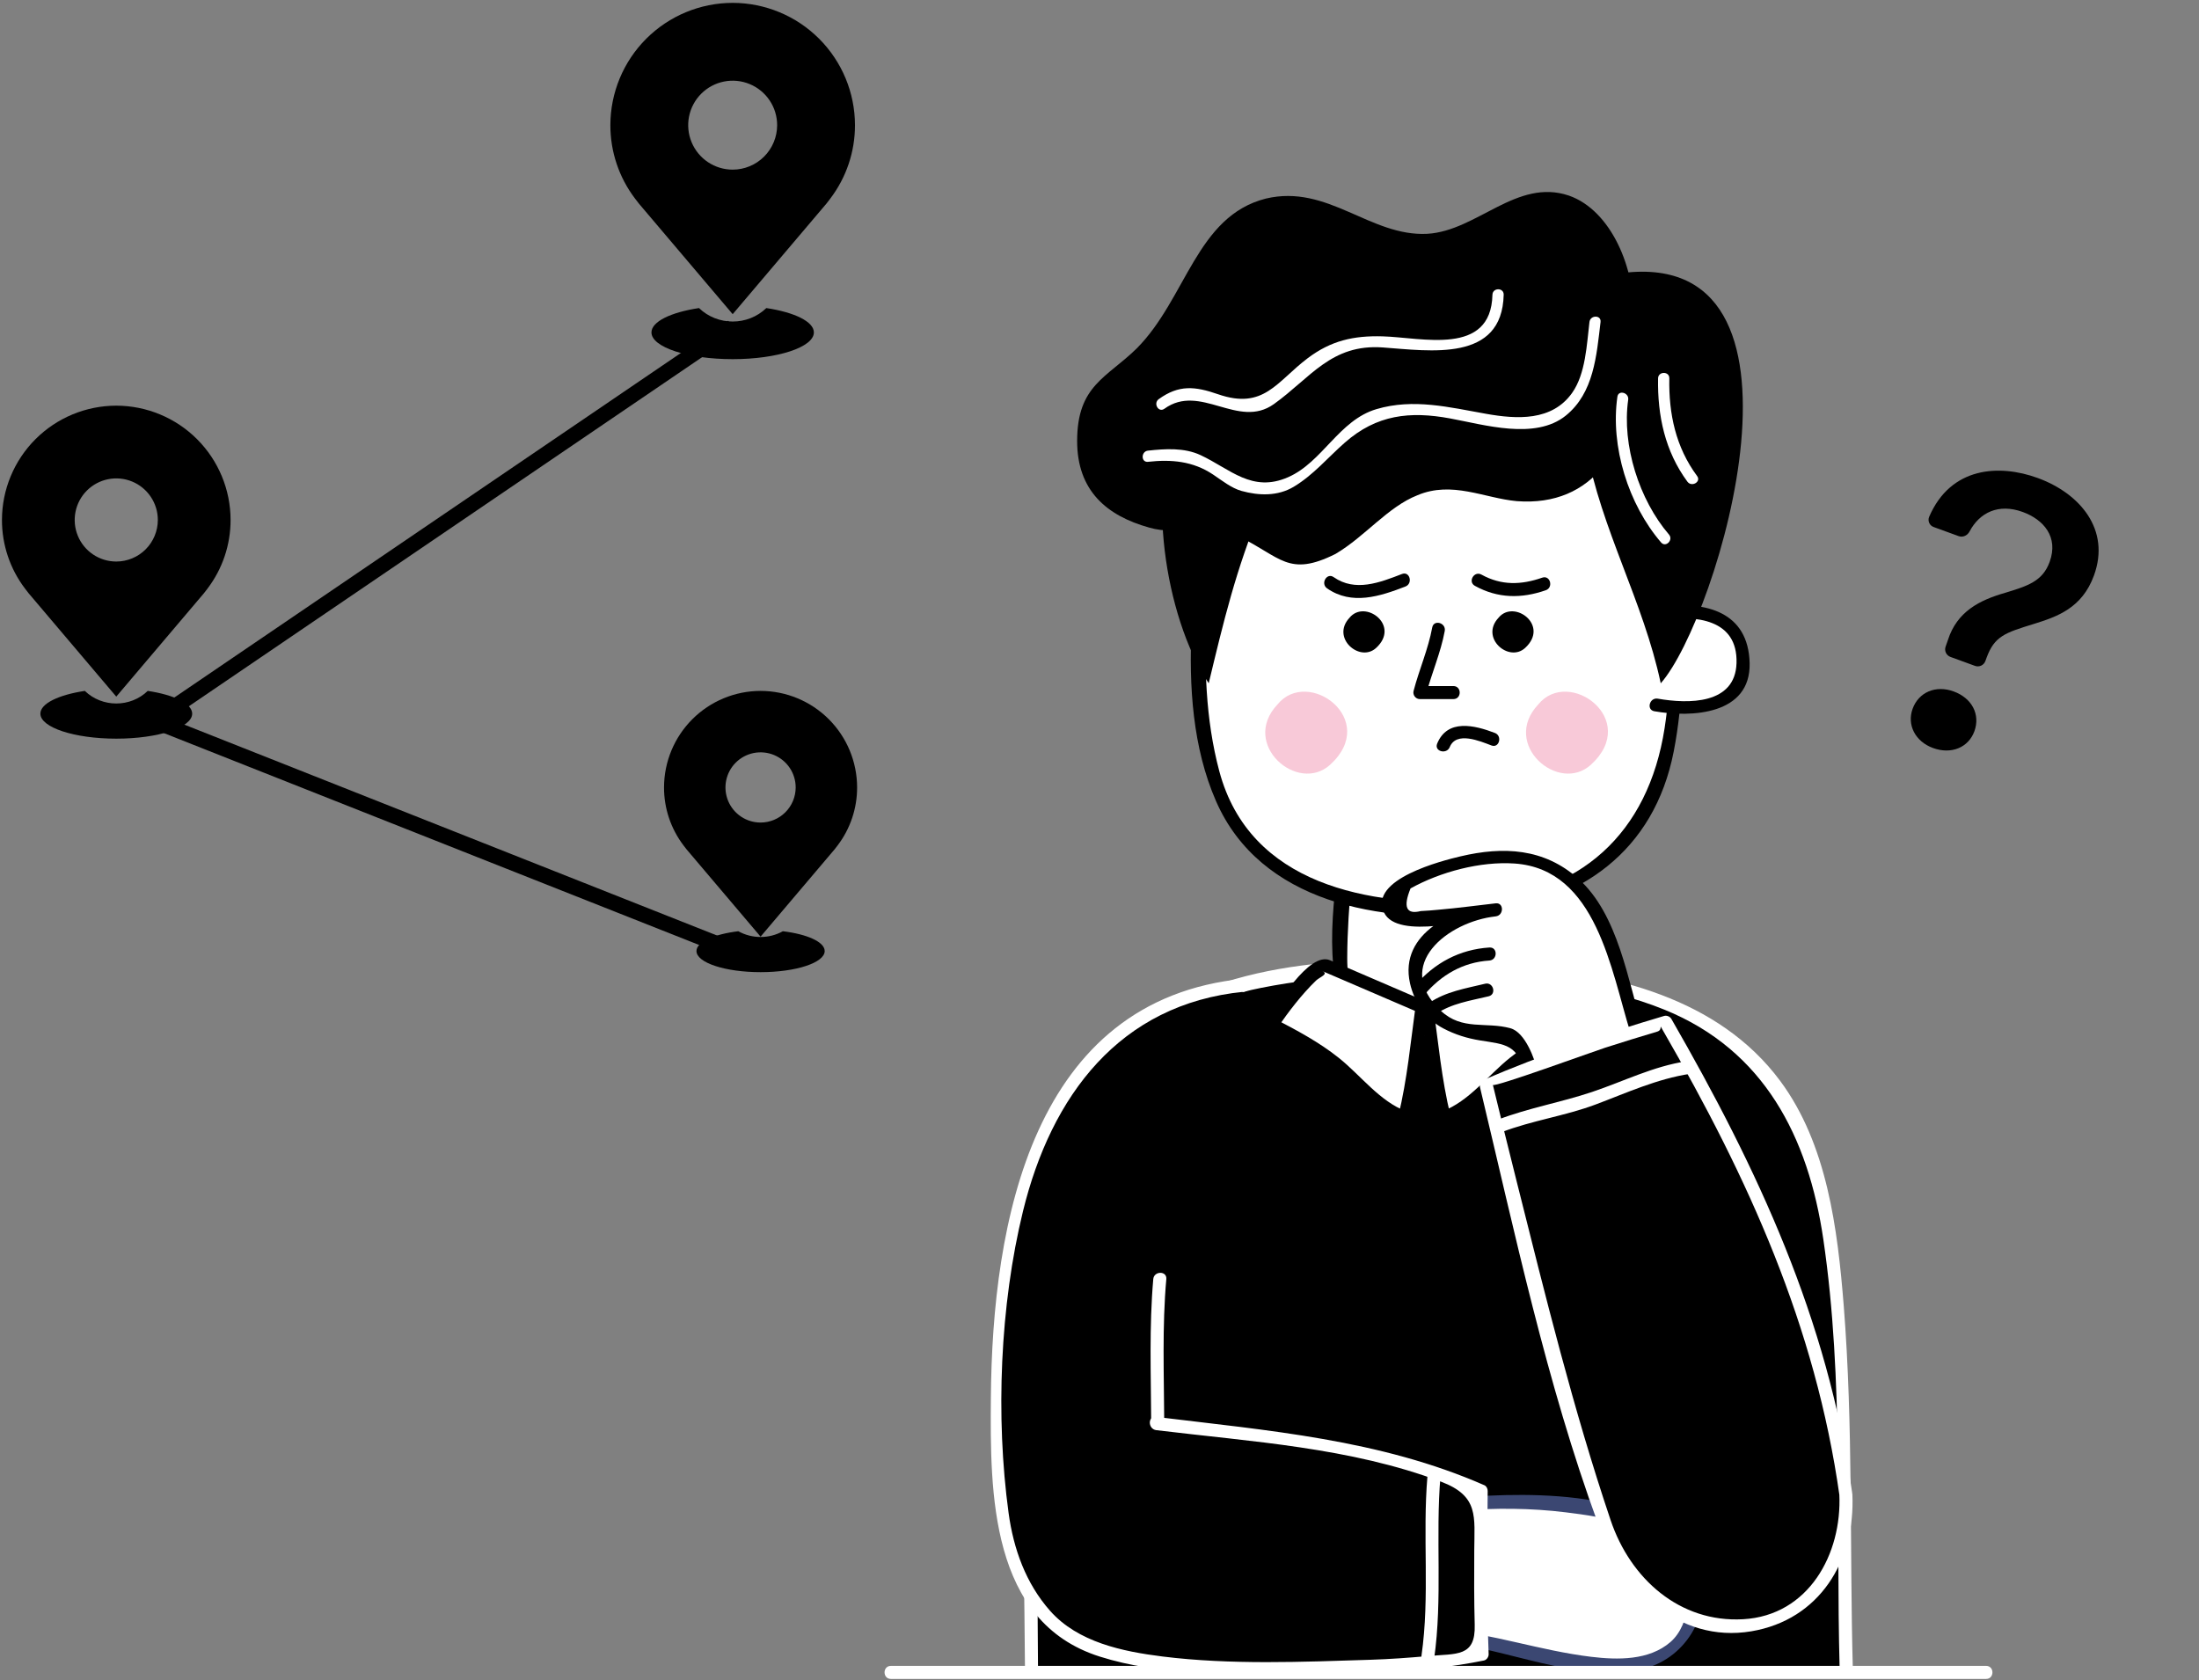 <svg width="284" height="217" viewBox="0 0 284 217" fill="none" xmlns="http://www.w3.org/2000/svg">
<rect x="0" y="0" width="284" height="217" fill="#808080" stroke="none"/>
<g clip-path="url(#clip0_986_8728)">
<g clip-path="url(#clip1_986_8728)">
<g clip-path="url(#clip2_986_8728)">
<g clip-path="url(#clip3_986_8728)">
<path d="M249.146 66.757C249.095 66.881 249.069 67.015 249.071 67.15C249.073 67.284 249.103 67.417 249.158 67.54C249.214 67.663 249.294 67.773 249.393 67.864C249.493 67.954 249.61 68.024 249.737 68.068L252.966 69.245C253.506 69.442 254.098 69.157 254.364 68.647C255.653 66.207 258.096 64.979 261.235 66.123C263.92 67.103 265.889 69.341 264.711 72.57C263.805 75.056 261.924 75.665 258.977 76.559C255.645 77.513 252.744 78.987 251.57 82.669L251.272 83.523C251.182 83.781 251.198 84.064 251.315 84.311C251.432 84.558 251.642 84.749 251.899 84.843L255.073 86C255.333 86.095 255.619 86.082 255.87 85.966C256.12 85.849 256.314 85.638 256.409 85.379L256.558 84.968C257.583 82.157 258.95 81.729 262.633 80.593C265.677 79.65 268.896 78.544 270.436 74.321C272.593 68.407 268.641 63.729 263.173 61.735C258.214 59.926 251.939 60.254 249.146 66.757ZM247.015 91.536C246.254 93.622 247.355 95.771 249.645 96.606C252.028 97.475 254.231 96.531 254.991 94.445C255.779 92.284 254.689 90.166 252.306 89.297C250.02 88.463 247.803 89.375 247.015 91.536Z" fill="black"/>
</g>
</g>
</g>
</g>
<path d="M238.424 215.499C236.701 153.915 244.217 125.047 183.258 125.047C131.489 125.047 132.865 147.179 133.202 215.499" fill="black"/>
<path d="M237.588 215.499C237.087 197.11 238.165 178.298 235.48 160.044C233.537 146.842 227.84 135.642 214.975 130.407C207.036 127.183 198.203 126.366 189.716 126.01C180.786 125.634 171.645 125.836 162.859 127.588C149.994 130.157 141.305 137.682 137.6 150.297C135.031 159.024 134.579 168.358 134.242 177.394C133.771 190.086 133.992 202.807 134.059 215.508C134.069 216.596 132.385 216.596 132.375 215.508C132.279 196.35 131.269 176.691 134.271 157.687C136.022 146.621 140.285 135.998 150.398 130.215C163.369 122.796 181.354 123.565 195.643 124.682C208.326 125.673 221.922 128.867 229.899 139.587C235.99 147.776 237.328 158.765 238.117 168.628C239.349 184.197 238.868 199.901 239.291 215.508C239.301 216.586 237.617 216.586 237.588 215.499Z" fill="white"/>
<path d="M197.289 102.915C196.962 120.553 203.236 134.669 186.387 134.669C168.547 134.669 173.589 125.22 174.493 102.915" fill="white"/>
<path d="M198.127 102.915C198.05 111.21 200.417 120.361 198.31 128.501C196.549 135.304 188.928 135.786 183.116 135.391C178.006 135.035 173.811 132.985 172.656 127.722C170.953 119.937 173.291 110.767 173.647 102.915C173.695 101.837 175.379 101.828 175.331 102.915C175.023 109.853 174.013 116.781 173.994 123.729C173.974 130.031 176.89 133.062 183.116 133.697C190.823 134.496 196.76 132.379 197.29 124.046C197.732 117.041 196.375 109.939 196.443 102.915C196.452 101.837 198.136 101.828 198.127 102.915Z" fill="black"/>
<path d="M215.38 57.69C215.38 82.641 225.252 118.379 184.732 117.35C149.995 116.387 153.776 91.455 157.144 57.69" fill="white"/>
<path d="M216.226 57.69C216.283 70.776 218.699 84.074 216.158 97.065C213.628 109.978 204.053 116.695 191.38 118.003C178.409 119.341 162.763 116.598 157.038 103.444C151.062 89.732 154.892 71.94 156.316 57.69C156.422 56.621 158.106 56.612 158 57.69C156.643 71.248 153.891 86.172 157.471 99.596C161.397 114.308 176.831 117.108 190.129 116.416C204.072 115.684 212.867 107.649 214.984 94.034C216.842 82.054 214.59 69.727 214.542 57.69C214.532 56.602 216.216 56.612 216.226 57.69Z" fill="black"/>
<path d="M214.629 79.168C221.749 78.225 225.117 80.38 225.117 85.643C225.117 89.829 221.605 92.523 213.878 91.042" fill="white"/>
<path d="M214.629 78.32C220.345 77.637 225.801 79.023 225.965 85.643C226.118 92.311 218.488 92.706 213.657 91.859C212.589 91.667 213.041 90.05 214.1 90.233C218.045 90.926 224.107 91.003 224.271 85.643C224.444 79.947 219.036 79.475 214.62 80.004C213.551 80.139 213.561 78.455 214.629 78.32Z" fill="black"/>
<path d="M211.281 47.47C210.637 57.718 205.825 65.483 195.885 64.723C191.719 64.347 187.543 62.067 183.058 63.962C179.209 65.483 176.323 69.274 172.474 71.545C166.383 74.586 165.42 71.92 159.964 69.274C156.115 67.379 152.266 69.274 148.417 68.139C142.961 66.618 139.112 63.404 139.112 56.957C139.112 49.75 142.961 48.788 146.81 44.997C153.229 38.54 154.508 27.917 163.486 25.646C171.502 23.741 176.958 30.582 184.338 30.197C190.756 29.822 195.885 22.98 202.621 25.261C208.077 27.157 211.281 34.749 210.964 41.196" fill="black"/>
<path d="M204.861 57.786C206.786 68.371 212.242 77.666 214.484 88.251C221.864 79.908 236.616 31.315 209.028 35.327" fill="black"/>
<path d="M162.84 65.801C159.636 73.499 158.029 80.235 156.104 88.25C150.263 79.504 148.089 62.27 152.255 55.534" fill="black"/>
<path d="M206.711 41.583C206.192 45.913 205.855 50.743 202.218 53.678C198.272 56.863 191.691 54.852 187.293 54.044C182.107 53.081 177.796 53.543 173.677 57.171C171.454 59.124 169.645 61.328 167.086 62.867C165.007 64.109 162.573 64.022 160.34 63.406C159.032 63.041 157.79 62.04 156.684 61.299C154.057 59.538 151.257 59.317 148.264 59.644C147.34 59.74 147.35 58.297 148.264 58.2C150.497 57.96 152.941 57.796 155.048 58.778C158.897 60.577 161.697 63.685 166.374 61.626C170.81 59.673 172.917 54.275 177.767 52.841C182.549 51.426 187.168 52.6 191.941 53.447C195.896 54.15 200.447 54.419 203.045 50.733C204.787 48.28 204.931 44.46 205.277 41.602C205.374 40.668 206.817 40.659 206.711 41.583Z" fill="white"/>
<path d="M194.201 38.061C193.999 46.808 184.723 45.316 178.574 44.873C171.925 44.402 169.259 48.8 164.525 52.187C159.906 55.487 155.028 49.435 150.38 52.793C149.62 53.341 148.908 52.09 149.649 51.551C152.256 49.666 154.345 49.887 157.308 50.916C163.226 52.966 164.862 49.3 168.894 46.259C171.906 43.988 174.821 43.334 178.564 43.44C183.626 43.575 192.565 46.047 192.748 38.07C192.777 37.127 194.22 37.127 194.201 38.061Z" fill="white"/>
<path d="M210.281 51.618C209.444 57.497 211.705 64.56 215.545 69.035C216.151 69.737 215.131 70.767 214.525 70.055C210.3 65.138 207.962 57.67 208.886 51.233C209.021 50.319 210.406 50.713 210.281 51.618Z" fill="white"/>
<path d="M215.592 48.856C215.505 53.446 216.419 57.747 219.181 61.481C219.739 62.231 218.478 62.953 217.93 62.212C215.034 58.286 214.052 53.677 214.139 48.856C214.168 47.932 215.611 47.932 215.592 48.856Z" fill="white"/>
<path d="M193.535 79.783C191.101 82.381 194.863 85.605 196.961 83.69C200.175 80.755 195.517 77.349 193.535 79.783Z" fill="black"/>
<path d="M174.291 79.783C171.856 82.381 175.619 85.605 177.716 83.69C180.93 80.755 176.273 77.349 174.291 79.783Z" fill="black"/>
<path d="M186.588 81.495C186.068 84.305 184.904 86.922 184.182 89.674C183.913 89.318 183.643 88.962 183.374 88.606C184.817 88.606 186.261 88.606 187.704 88.606C188.791 88.606 188.791 90.29 187.704 90.29C186.261 90.29 184.817 90.29 183.374 90.29C182.825 90.29 182.421 89.751 182.566 89.222C183.287 86.47 184.452 83.853 184.971 81.043C185.164 79.975 186.78 80.427 186.588 81.495Z" fill="black"/>
<path d="M198.662 90.984C193.813 96.141 201.299 102.579 205.475 98.759C211.874 92.928 202.608 86.134 198.662 90.984Z" fill="#F8C9D8"/>
<path d="M164.985 90.984C160.135 96.141 167.621 102.579 171.797 98.759C178.196 92.928 168.93 86.134 164.985 90.984Z" fill="#F8C9D8"/>
<path d="M199.635 76.232C196.479 77.329 193.448 77.3 190.484 75.664C189.531 75.144 190.378 73.682 191.331 74.211C193.909 75.635 196.45 75.558 199.183 74.605C200.212 74.249 200.655 75.876 199.635 76.232Z" fill="black"/>
<path d="M181.509 75.751C178.199 77.031 174.581 78.205 171.396 75.992C170.511 75.376 171.357 73.913 172.243 74.539C175.033 76.483 178.189 75.241 181.057 74.135C182.077 73.731 182.51 75.366 181.509 75.751Z" fill="black"/>
<path d="M192.613 96.275C191.14 95.717 188.08 94.408 187.234 96.487C186.829 97.478 185.203 97.045 185.607 96.044C186.935 92.801 190.438 93.658 193.055 94.658C194.066 95.034 193.623 96.669 192.613 96.275Z" fill="black"/>
<path d="M184.279 130.032C184.962 134.804 185.279 139.616 186.521 144.34C189.398 143.542 193.064 139.115 195.595 137.229C198.126 135.343 200.3 134.054 203.678 132.322C202.966 131.263 198.347 125.134 196.778 124.662L184.279 130.032Z" fill="white"/>
<path d="M185.088 129.801C185.742 134.593 186.185 139.395 187.33 144.11C186.984 143.917 186.637 143.715 186.291 143.523C189.745 142.224 192.18 138.875 194.999 136.623C197.52 134.612 200.407 133.063 203.255 131.581C203.159 131.966 203.053 132.351 202.957 132.736C201.6 130.802 200.099 128.964 198.511 127.212C197.847 126.481 196.587 125.644 196.991 125.471C196.317 125.759 195.644 126.048 194.97 126.337C191.545 127.809 188.119 129.281 184.693 130.754C183.712 131.177 182.846 129.724 183.847 129.301C187.859 127.578 191.872 125.846 195.894 124.114C198.954 122.796 202.918 129.762 204.41 131.879C204.66 132.245 204.487 132.832 204.112 133.034C200.446 134.93 196.962 136.979 193.912 139.799C191.708 141.839 189.611 144.061 186.753 145.139C186.329 145.303 185.819 144.966 185.713 144.552C184.568 139.837 184.126 135.045 183.471 130.244C183.317 129.195 184.944 128.733 185.088 129.801Z" fill="black"/>
<path d="M164.49 132.258C167.773 133.948 169.925 135.23 172.422 137.091C173.285 137.734 174.282 138.672 175.326 139.656C175.824 140.124 176.332 140.603 176.842 141.065C177.636 141.784 178.437 142.466 179.217 143.016C179.935 143.524 180.626 143.914 181.271 144.123C182.126 140.808 182.532 137.457 182.939 134.093C183.098 132.776 183.258 131.457 183.445 130.138L171.128 124.847C170.97 124.907 170.767 125.032 170.523 125.22C170.253 125.429 169.947 125.706 169.617 126.032C168.958 126.684 168.215 127.523 167.497 128.383C166.182 129.957 164.958 131.591 164.49 132.258Z" fill="white" stroke="black" stroke-width="0.345"/>
<path d="M184.443 130.253C183.788 135.045 183.346 139.846 182.201 144.561C182.095 144.975 181.585 145.312 181.161 145.148C178.313 144.08 176.177 141.858 174.002 139.808C170.99 136.969 167.449 134.939 163.802 133.043C163.417 132.841 163.244 132.254 163.504 131.889C164.822 130.012 169.056 122.843 171.77 124.017C175.869 125.778 179.968 127.549 184.067 129.31C185.058 129.743 184.202 131.186 183.221 130.763C179.795 129.291 176.369 127.818 172.944 126.346C172.357 126.096 171.76 125.836 171.173 125.586C171.038 125.528 170.904 125.47 170.769 125.413C171.674 125.798 170.442 126.182 169.961 126.644C168.094 128.453 166.449 130.628 164.967 132.755C164.87 132.37 164.765 131.985 164.668 131.6C167.517 133.082 170.403 134.621 172.924 136.642C175.744 138.894 178.178 142.242 181.633 143.541C181.286 143.734 180.94 143.936 180.594 144.128C181.739 139.423 182.181 134.612 182.836 129.82C182.97 128.732 184.587 129.194 184.443 130.253Z" fill="black"/>
<path d="M188.552 194.243C195.952 193.627 225.089 193.213 217.737 210.553C213.821 219.8 194.941 211.861 186.3 211.246" fill="white"/>
<path d="M188.552 193.406C197.597 192.694 215.803 192.126 219.421 202.951C221.307 208.609 217.439 214.479 211.925 215.595C203.467 217.318 194.633 212.862 186.3 212.093C185.232 211.996 185.222 210.312 186.3 210.409C192.786 211.015 199.011 213.199 205.487 213.979C208.923 214.392 212.954 214.469 215.726 212.083C218.401 209.773 218.661 204.645 217.073 201.739C214.465 196.995 207.008 195.907 202.216 195.321C197.712 194.762 193.084 194.743 188.561 195.099C187.464 195.176 187.474 193.492 188.552 193.406Z" fill="#3B4772"/>
<path d="M149.302 183.831C163.698 185.63 177.506 186.285 191.295 192.549C191.247 199.583 191.112 206.617 191.42 213.641C182.384 215.614 169.327 215.287 163.486 215.287C156.702 215.287 146.213 215.287 140.045 212.198C129.557 207.262 128.797 194.926 128.797 184.437C128.797 169.012 128.71 129.858 160.647 127.212" fill="black"/>
<path d="M149.303 182.994C163.775 184.764 178.209 185.9 191.719 191.827C191.979 191.943 192.142 192.289 192.133 192.559C192.075 199.593 191.988 206.617 192.258 213.651C192.267 214.007 191.988 214.392 191.642 214.459C183.347 216.134 174.831 216.182 166.402 216.153C158.271 216.114 149.88 216.432 142.028 213.949C127.845 209.456 127.873 192.77 127.97 180.569C128.143 157.889 133.301 129.089 160.648 126.404C161.725 126.298 161.716 127.982 160.648 128.088C144.559 129.666 135.754 141.579 132.127 156.397C129.144 168.57 128.566 182.994 130.26 195.416C130.895 200.054 132.483 204.49 135.61 208.032C139.218 212.111 144.992 213.295 150.13 213.94C158.906 215.037 168.172 214.642 176.996 214.363C179.479 214.286 181.961 214.103 184.444 213.882C188.139 213.545 190.583 214.046 190.458 209.841C190.372 206.646 190.381 203.451 190.4 200.257C190.42 195.878 191.026 193.222 186.118 191.365C174.398 186.939 161.639 186.208 149.312 184.707C148.235 184.543 148.225 182.859 149.303 182.994Z" fill="white"/>
<path d="M186.039 190.635C185.365 198.515 186.337 206.415 185.211 214.277C185.058 215.345 183.431 214.893 183.585 213.834C184.692 206.136 183.691 198.371 184.355 190.644C184.451 189.557 186.135 189.547 186.039 190.635Z" fill="white"/>
<path d="M150.629 165.193C150.08 171.351 150.331 177.519 150.359 183.697C150.359 184.784 148.675 184.784 148.675 183.697C148.647 177.519 148.406 171.351 148.945 165.193C149.041 164.125 150.725 164.115 150.629 165.193Z" fill="white"/>
<path d="M211.395 133.177C209.845 128.405 208.7 123.247 206.68 119.061C204.659 114.875 201.753 111.662 196.662 110.767C194.141 110.468 189.696 111.007 185.962 112.172C182.229 113.345 179.198 115.154 179.496 117.425C179.621 118.388 181.084 118.619 183.499 118.503C185.914 118.388 189.272 117.935 193.189 117.502C178.12 118.667 180.218 134.784 194.863 133.61C195.864 134.698 197.548 136.218 197.808 138.672" fill="white"/>
<path d="M210.578 133.399C208.067 125.393 206.209 112.268 195.625 111.527C191.179 111.219 186.021 112.605 182.172 114.741C181.181 117.166 181.624 118.138 183.491 117.666C184.26 117.628 185.021 117.57 185.781 117.493C188.254 117.281 190.717 116.945 193.181 116.666C193.181 117.224 193.181 117.791 193.181 118.35C187.022 119.014 179.815 124.652 186.079 130.541C188.841 133.139 191.92 131.927 195.076 132.803C196.991 133.332 198.232 136.815 198.608 138.461C198.848 139.519 197.222 139.971 196.981 138.903C196.067 134.862 194.499 134.91 191.141 134.371C189.447 134.092 187.927 133.62 186.406 132.822C184.164 131.648 182.654 129.425 182.105 127.01C180.623 120.428 187.994 117.233 193.171 116.666C194.249 116.55 194.239 118.234 193.171 118.35C190.303 118.667 180.46 121.467 178.747 117.849C176.707 113.538 186.339 111.142 188.61 110.603C194.181 109.285 199.426 109.555 203.833 113.481C209.029 118.109 210.232 126.702 212.195 132.957C212.531 133.996 210.905 134.438 210.578 133.399Z" fill="black"/>
<path d="M192.352 124.056C188.946 124.277 186.155 125.894 183.971 128.463C183.269 129.29 182.075 128.097 182.778 127.27C185.27 124.354 188.513 122.622 192.352 122.372C193.44 122.295 193.43 123.979 192.352 124.056Z" fill="black"/>
<path d="M192.256 128.674C189.86 129.252 187.483 129.579 185.405 130.993C184.5 131.6 183.663 130.147 184.558 129.54C186.761 128.049 189.273 127.664 191.813 127.048C192.862 126.798 193.314 128.424 192.256 128.674Z" fill="black"/>
<path d="M238.385 193.011C235.97 175.084 230.1 157.899 220.141 140.694C215.686 132.996 215.127 132.033 215.127 132.033C208.045 134.121 200.905 136.344 191.956 140.232C191.956 140.232 201.338 179.405 207.198 196.581C214.204 217.096 239.8 212.737 238.385 193.011Z" fill="black"/>
<path d="M237.577 193.232C234.479 171.244 225.78 152.144 214.772 133.091C214.137 132.004 214.859 132.995 214.031 133.236C211.77 133.909 209.518 134.602 207.276 135.324C205.842 135.785 192.9 140.501 192.804 140.116C193.814 144.311 194.854 148.497 195.902 152.683C199.569 167.309 203.196 182.05 208.017 196.35C210.558 203.884 216.918 209.59 225.126 209.128C233.603 208.647 237.905 200.68 237.549 193.001C237.501 191.914 239.184 191.923 239.233 193.001C239.627 201.575 234.999 209.205 226.175 210.687C216.754 212.265 209.403 204.991 206.391 196.802C199.732 178.654 195.652 159.236 191.149 140.452C191.072 140.116 191.187 139.654 191.534 139.5C199.155 136.228 206.959 133.572 214.907 131.215C215.263 131.109 215.677 131.282 215.86 131.6C227.05 151.056 236.038 170.33 239.204 192.78C239.348 193.848 237.731 194.3 237.577 193.232Z" fill="white"/>
<path d="M218.304 138.682C213.993 139.336 210.105 141.136 206.054 142.656C202.09 144.138 197.875 144.705 193.92 146.226C192.91 146.62 192.467 144.985 193.478 144.6C197.423 143.089 201.599 142.377 205.612 141.03C209.74 139.644 213.512 137.71 217.861 137.056C218.919 136.892 219.372 138.518 218.304 138.682Z" fill="white"/>
<path d="M256.507 216.836C209.357 216.836 162.206 216.836 115.056 216.836C113.969 216.836 113.969 215.152 115.056 215.152C162.206 215.152 209.357 215.152 256.507 215.152C257.594 215.152 257.594 216.836 256.507 216.836Z" fill="white"/>
<path fill-rule="evenodd" clip-rule="evenodd" d="M90.277 39.787C92.676 42.106 96.57 42.106 98.97 39.787C102.593 40.331 105.112 41.535 105.112 42.932C105.112 44.84 100.416 46.386 94.624 46.386C88.831 46.386 84.135 44.84 84.135 42.932C84.135 41.535 86.653 40.331 90.277 39.787Z" fill="black"/>
<path fill-rule="evenodd" clip-rule="evenodd" d="M95.354 120.271C97.126 121.262 99.332 121.262 101.105 120.271C104.259 120.656 106.508 121.656 106.508 122.829C106.508 124.335 102.801 125.556 98.228 125.556C93.656 125.556 89.949 124.335 89.949 122.829C89.949 121.656 92.198 120.656 95.354 120.271Z" fill="black"/>
<path fill-rule="evenodd" clip-rule="evenodd" d="M10.956 89.232C13.198 91.4 16.838 91.4 19.081 89.232C22.467 89.74 24.821 90.865 24.821 92.171C24.821 93.954 20.432 95.4 15.018 95.4C9.604 95.4 5.215 93.954 5.215 92.171C5.215 90.865 7.569 89.74 10.956 89.232Z" fill="black"/>
<path d="M94.625 0.37C90.437 0.375 86.422 2.041 83.461 5.002C80.5 7.963 78.834 11.978 78.829 16.165C78.824 19.588 79.942 22.917 82.011 25.643C82.011 25.643 82.442 26.21 82.512 26.292L94.625 40.577L106.743 26.285C106.806 26.208 107.238 25.643 107.238 25.643L107.239 25.638C109.308 22.914 110.425 19.586 110.42 16.165C110.415 11.978 108.749 7.963 105.788 5.002C102.827 2.041 98.812 0.375 94.625 0.37ZM94.625 21.909C93.489 21.909 92.378 21.572 91.433 20.941C90.489 20.31 89.753 19.413 89.318 18.363C88.883 17.314 88.769 16.159 88.991 15.045C89.213 13.931 89.76 12.907 90.563 12.104C91.366 11.301 92.39 10.754 93.504 10.532C94.618 10.31 95.773 10.424 96.823 10.859C97.872 11.293 98.769 12.03 99.4 12.974C100.032 13.919 100.368 15.029 100.368 16.165C100.367 17.688 99.761 19.148 98.684 20.225C97.607 21.302 96.147 21.907 94.625 21.909Z" fill="black"/>
<path d="M98.228 89.232C94.922 89.236 91.753 90.551 89.415 92.888C87.078 95.225 85.763 98.395 85.759 101.7C85.755 104.402 86.638 107.03 88.271 109.181C88.271 109.181 88.611 109.629 88.667 109.694L98.228 120.97L107.793 109.688C107.843 109.628 108.184 109.181 108.184 109.181L108.186 109.178C109.818 107.027 110.7 104.4 110.696 101.7C110.692 98.395 109.378 95.225 107.04 92.888C104.703 90.551 101.533 89.236 98.228 89.232ZM98.228 106.234C97.331 106.234 96.454 105.968 95.709 105.47C94.963 104.972 94.382 104.264 94.039 103.435C93.696 102.607 93.606 101.695 93.781 100.816C93.956 99.936 94.388 99.128 95.022 98.494C95.656 97.86 96.464 97.428 97.343 97.253C98.223 97.079 99.134 97.168 99.963 97.511C100.791 97.855 101.499 98.436 101.998 99.181C102.496 99.927 102.762 100.804 102.762 101.7C102.76 102.902 102.282 104.055 101.432 104.905C100.582 105.755 99.43 106.233 98.228 106.234Z" fill="black"/>
<path d="M15.016 52.392C11.102 52.397 7.35 53.954 4.582 56.721C1.814 59.489 0.258 63.241 0.253 67.155C0.248 70.353 1.293 73.465 3.227 76.013C3.227 76.013 3.63 76.543 3.695 76.619L15.016 89.97L26.342 76.613C26.401 76.542 26.805 76.013 26.805 76.013L26.806 76.009C28.739 73.462 29.783 70.352 29.779 67.155C29.774 63.241 28.217 59.489 25.45 56.721C22.682 53.954 18.93 52.397 15.016 52.392ZM15.016 72.523C13.954 72.523 12.916 72.209 12.033 71.619C11.15 71.029 10.462 70.19 10.056 69.209C9.65 68.228 9.543 67.149 9.751 66.108C9.958 65.066 10.469 64.11 11.22 63.359C11.971 62.608 12.927 62.097 13.969 61.89C15.01 61.683 16.089 61.789 17.07 62.195C18.051 62.602 18.89 63.29 19.479 64.173C20.069 65.055 20.384 66.093 20.384 67.155C20.382 68.578 19.816 69.943 18.81 70.949C17.803 71.956 16.439 72.522 15.016 72.523Z" fill="black"/>
<path d="M94.607 42.253L19.859 93.095L94.607 122.686" stroke="black" stroke-width="1.989"/>
<defs>
<clipPath id="clip0_986_8728">
<rect width="250" height="200" fill="white" transform="translate(33.124 8.603)"/>
</clipPath>
<clipPath id="clip1_986_8728">
<rect width="250" height="200" fill="white" transform="translate(33.124 8.603)"/>
</clipPath>
<clipPath id="clip2_986_8728">
<rect width="250" height="200" fill="white" transform="translate(33.124 8.603)"/>
</clipPath>
<clipPath id="clip3_986_8728">
<rect width="250" height="200" fill="white" transform="translate(33.124 8.603)"/>
</clipPath>
</defs>
</svg>
